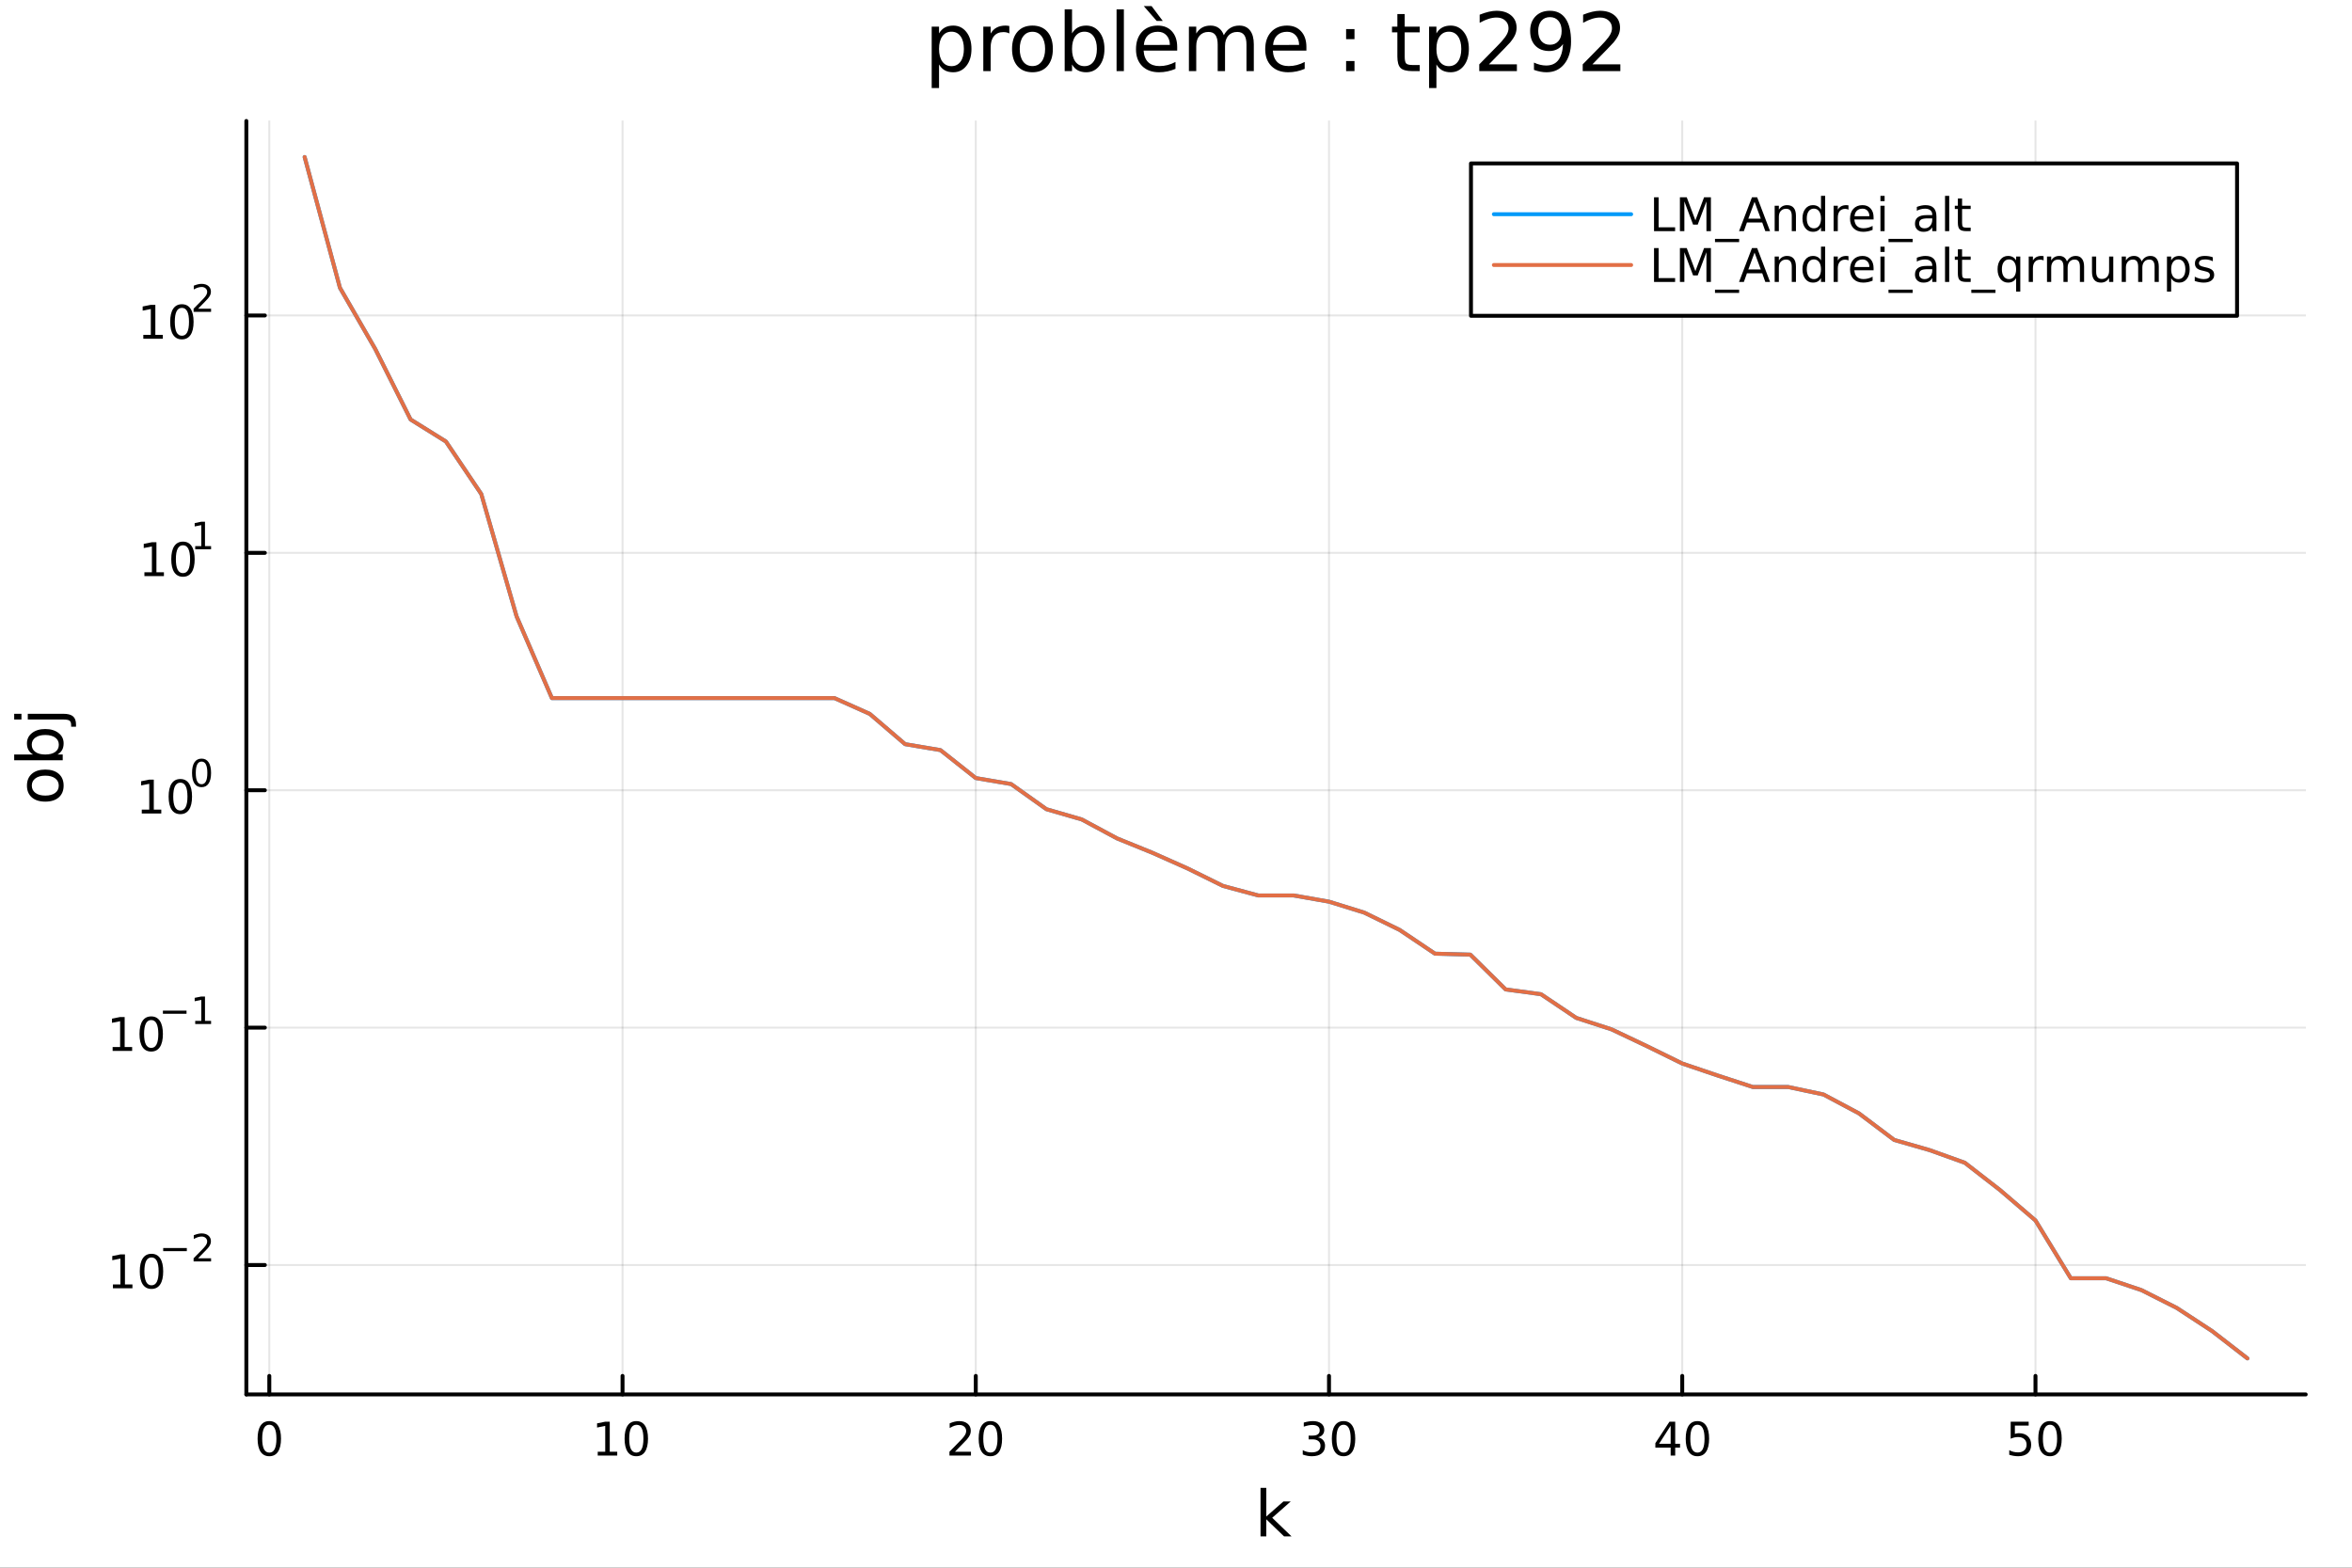<?xml version="1.0" encoding="utf-8"?>
<svg xmlns="http://www.w3.org/2000/svg" xmlns:xlink="http://www.w3.org/1999/xlink" width="600" height="400" viewBox="0 0 2400 1600">
<rect x="0" y="0" width="2400" height="1600" fill="#333333" stroke="none"/>
<defs>
  <clipPath id="clip010">
    <rect x="0" y="0" width="2400" height="1600"/>
  </clipPath>
</defs>
<path clip-path="url(#clip010)" d="M0 1600 L2400 1600 L2400 0 L0 0  Z" fill="#ffffff" fill-rule="evenodd" fill-opacity="1"/>
<defs>
  <clipPath id="clip011">
    <rect x="480" y="0" width="1681" height="1600"/>
  </clipPath>
</defs>
<path clip-path="url(#clip010)" d="M251.372 1423.18 L2352.76 1423.18 L2352.76 123.472 L251.372 123.472  Z" fill="#ffffff" fill-rule="evenodd" fill-opacity="1"/>
<defs>
  <clipPath id="clip012">
    <rect x="251" y="123" width="2102" height="1301"/>
  </clipPath>
</defs>
<polyline clip-path="url(#clip012)" style="stroke:#000000; stroke-linecap:round; stroke-linejoin:round; stroke-width:2; stroke-opacity:0.1; fill:none" points="274.801,1423.18 274.801,123.472 "/>
<polyline clip-path="url(#clip012)" style="stroke:#000000; stroke-linecap:round; stroke-linejoin:round; stroke-width:2; stroke-opacity:0.1; fill:none" points="635.244,1423.18 635.244,123.472 "/>
<polyline clip-path="url(#clip012)" style="stroke:#000000; stroke-linecap:round; stroke-linejoin:round; stroke-width:2; stroke-opacity:0.1; fill:none" points="995.687,1423.18 995.687,123.472 "/>
<polyline clip-path="url(#clip012)" style="stroke:#000000; stroke-linecap:round; stroke-linejoin:round; stroke-width:2; stroke-opacity:0.1; fill:none" points="1356.13,1423.18 1356.13,123.472 "/>
<polyline clip-path="url(#clip012)" style="stroke:#000000; stroke-linecap:round; stroke-linejoin:round; stroke-width:2; stroke-opacity:0.1; fill:none" points="1716.57,1423.18 1716.57,123.472 "/>
<polyline clip-path="url(#clip012)" style="stroke:#000000; stroke-linecap:round; stroke-linejoin:round; stroke-width:2; stroke-opacity:0.1; fill:none" points="2077.02,1423.18 2077.02,123.472 "/>
<polyline clip-path="url(#clip010)" style="stroke:#000000; stroke-linecap:round; stroke-linejoin:round; stroke-width:4; stroke-opacity:1; fill:none" points="251.372,1423.18 2352.76,1423.18 "/>
<polyline clip-path="url(#clip010)" style="stroke:#000000; stroke-linecap:round; stroke-linejoin:round; stroke-width:4; stroke-opacity:1; fill:none" points="274.801,1423.18 274.801,1404.28 "/>
<polyline clip-path="url(#clip010)" style="stroke:#000000; stroke-linecap:round; stroke-linejoin:round; stroke-width:4; stroke-opacity:1; fill:none" points="635.244,1423.18 635.244,1404.28 "/>
<polyline clip-path="url(#clip010)" style="stroke:#000000; stroke-linecap:round; stroke-linejoin:round; stroke-width:4; stroke-opacity:1; fill:none" points="995.687,1423.18 995.687,1404.28 "/>
<polyline clip-path="url(#clip010)" style="stroke:#000000; stroke-linecap:round; stroke-linejoin:round; stroke-width:4; stroke-opacity:1; fill:none" points="1356.13,1423.18 1356.13,1404.28 "/>
<polyline clip-path="url(#clip010)" style="stroke:#000000; stroke-linecap:round; stroke-linejoin:round; stroke-width:4; stroke-opacity:1; fill:none" points="1716.57,1423.18 1716.57,1404.28 "/>
<polyline clip-path="url(#clip010)" style="stroke:#000000; stroke-linecap:round; stroke-linejoin:round; stroke-width:4; stroke-opacity:1; fill:none" points="2077.02,1423.18 2077.02,1404.28 "/>
<path clip-path="url(#clip010)" d="M274.801 1454.1 Q271.19 1454.1 269.361 1457.66 Q267.556 1461.2 267.556 1468.33 Q267.556 1475.44 269.361 1479.01 Q271.19 1482.55 274.801 1482.55 Q278.435 1482.55 280.241 1479.01 Q282.069 1475.44 282.069 1468.33 Q282.069 1461.2 280.241 1457.66 Q278.435 1454.1 274.801 1454.1 M274.801 1450.39 Q280.611 1450.39 283.667 1455 Q286.745 1459.58 286.745 1468.33 Q286.745 1477.06 283.667 1481.67 Q280.611 1486.25 274.801 1486.25 Q268.991 1486.25 265.912 1481.67 Q262.857 1477.06 262.857 1468.33 Q262.857 1459.58 265.912 1455 Q268.991 1450.39 274.801 1450.39 Z" fill="#000000" fill-rule="nonzero" fill-opacity="1" /><path clip-path="url(#clip010)" d="M609.932 1481.64 L617.571 1481.64 L617.571 1455.28 L609.261 1456.95 L609.261 1452.69 L617.524 1451.02 L622.2 1451.02 L622.2 1481.64 L629.839 1481.64 L629.839 1485.58 L609.932 1485.58 L609.932 1481.64 Z" fill="#000000" fill-rule="nonzero" fill-opacity="1" /><path clip-path="url(#clip010)" d="M649.283 1454.1 Q645.672 1454.1 643.844 1457.66 Q642.038 1461.2 642.038 1468.33 Q642.038 1475.44 643.844 1479.01 Q645.672 1482.55 649.283 1482.55 Q652.918 1482.55 654.723 1479.01 Q656.552 1475.44 656.552 1468.33 Q656.552 1461.2 654.723 1457.66 Q652.918 1454.1 649.283 1454.1 M649.283 1450.39 Q655.094 1450.39 658.149 1455 Q661.228 1459.58 661.228 1468.33 Q661.228 1477.06 658.149 1481.67 Q655.094 1486.25 649.283 1486.25 Q643.473 1486.25 640.395 1481.67 Q637.339 1477.06 637.339 1468.33 Q637.339 1459.58 640.395 1455 Q643.473 1450.39 649.283 1450.39 Z" fill="#000000" fill-rule="nonzero" fill-opacity="1" /><path clip-path="url(#clip010)" d="M974.461 1481.64 L990.78 1481.64 L990.78 1485.58 L968.836 1485.58 L968.836 1481.64 Q971.498 1478.89 976.081 1474.26 Q980.687 1469.61 981.868 1468.27 Q984.113 1465.74 984.993 1464.01 Q985.896 1462.25 985.896 1460.56 Q985.896 1457.8 983.951 1456.07 Q982.03 1454.33 978.928 1454.33 Q976.729 1454.33 974.275 1455.09 Q971.845 1455.86 969.067 1457.41 L969.067 1452.69 Q971.891 1451.55 974.345 1450.97 Q976.799 1450.39 978.836 1450.39 Q984.206 1450.39 987.4 1453.08 Q990.595 1455.77 990.595 1460.26 Q990.595 1462.39 989.785 1464.31 Q988.998 1466.2 986.891 1468.8 Q986.312 1469.47 983.211 1472.69 Q980.109 1475.88 974.461 1481.64 Z" fill="#000000" fill-rule="nonzero" fill-opacity="1" /><path clip-path="url(#clip010)" d="M1010.59 1454.1 Q1006.98 1454.1 1005.15 1457.66 Q1003.35 1461.2 1003.35 1468.33 Q1003.35 1475.44 1005.15 1479.01 Q1006.98 1482.55 1010.59 1482.55 Q1014.23 1482.55 1016.03 1479.01 Q1017.86 1475.44 1017.86 1468.33 Q1017.86 1461.2 1016.03 1457.66 Q1014.23 1454.1 1010.59 1454.1 M1010.59 1450.39 Q1016.4 1450.39 1019.46 1455 Q1022.54 1459.58 1022.54 1468.33 Q1022.54 1477.06 1019.46 1481.67 Q1016.4 1486.25 1010.59 1486.25 Q1004.78 1486.25 1001.71 1481.67 Q998.65 1477.06 998.65 1468.33 Q998.65 1459.58 1001.71 1455 Q1004.78 1450.39 1010.59 1450.39 Z" fill="#000000" fill-rule="nonzero" fill-opacity="1" /><path clip-path="url(#clip010)" d="M1344.97 1466.95 Q1348.33 1467.66 1350.2 1469.93 Q1352.1 1472.2 1352.1 1475.53 Q1352.1 1480.65 1348.58 1483.45 Q1345.07 1486.25 1338.58 1486.25 Q1336.41 1486.25 1334.09 1485.81 Q1331.8 1485.39 1329.35 1484.54 L1329.35 1480.02 Q1331.29 1481.16 1333.61 1481.74 Q1335.92 1482.32 1338.45 1482.32 Q1342.84 1482.32 1345.14 1480.58 Q1347.45 1478.84 1347.45 1475.53 Q1347.45 1472.48 1345.3 1470.77 Q1343.17 1469.03 1339.35 1469.03 L1335.32 1469.03 L1335.32 1465.19 L1339.53 1465.19 Q1342.98 1465.19 1344.81 1463.82 Q1346.64 1462.43 1346.64 1459.84 Q1346.64 1457.18 1344.74 1455.77 Q1342.87 1454.33 1339.35 1454.33 Q1337.43 1454.33 1335.23 1454.75 Q1333.03 1455.16 1330.39 1456.04 L1330.39 1451.88 Q1333.05 1451.14 1335.37 1450.77 Q1337.7 1450.39 1339.76 1450.39 Q1345.09 1450.39 1348.19 1452.83 Q1351.29 1455.23 1351.29 1459.35 Q1351.29 1462.22 1349.65 1464.21 Q1348.01 1466.18 1344.97 1466.95 Z" fill="#000000" fill-rule="nonzero" fill-opacity="1" /><path clip-path="url(#clip010)" d="M1370.97 1454.1 Q1367.36 1454.1 1365.53 1457.66 Q1363.72 1461.2 1363.72 1468.33 Q1363.72 1475.44 1365.53 1479.01 Q1367.36 1482.55 1370.97 1482.55 Q1374.6 1482.55 1376.41 1479.01 Q1378.24 1475.44 1378.24 1468.33 Q1378.24 1461.2 1376.41 1457.66 Q1374.6 1454.1 1370.97 1454.1 M1370.97 1450.39 Q1376.78 1450.39 1379.83 1455 Q1382.91 1459.58 1382.91 1468.33 Q1382.91 1477.06 1379.83 1481.67 Q1376.78 1486.25 1370.97 1486.25 Q1365.16 1486.25 1362.08 1481.67 Q1359.02 1477.06 1359.02 1468.33 Q1359.02 1459.58 1362.08 1455 Q1365.16 1450.39 1370.97 1450.39 Z" fill="#000000" fill-rule="nonzero" fill-opacity="1" /><path clip-path="url(#clip010)" d="M1704.75 1455.09 L1692.94 1473.54 L1704.75 1473.54 L1704.75 1455.09 M1703.52 1451.02 L1709.4 1451.02 L1709.4 1473.54 L1714.33 1473.54 L1714.33 1477.43 L1709.4 1477.43 L1709.4 1485.58 L1704.75 1485.58 L1704.75 1477.43 L1689.14 1477.43 L1689.14 1472.92 L1703.52 1451.02 Z" fill="#000000" fill-rule="nonzero" fill-opacity="1" /><path clip-path="url(#clip010)" d="M1732.06 1454.1 Q1728.45 1454.1 1726.62 1457.66 Q1724.81 1461.2 1724.81 1468.33 Q1724.81 1475.44 1726.62 1479.01 Q1728.45 1482.55 1732.06 1482.55 Q1735.69 1482.55 1737.5 1479.01 Q1739.33 1475.44 1739.33 1468.33 Q1739.33 1461.2 1737.5 1457.66 Q1735.69 1454.1 1732.06 1454.1 M1732.06 1450.39 Q1737.87 1450.39 1740.93 1455 Q1744 1459.58 1744 1468.33 Q1744 1477.06 1740.93 1481.67 Q1737.87 1486.25 1732.06 1486.25 Q1726.25 1486.25 1723.17 1481.67 Q1720.12 1477.06 1720.12 1468.33 Q1720.12 1459.58 1723.17 1455 Q1726.25 1450.39 1732.06 1450.39 Z" fill="#000000" fill-rule="nonzero" fill-opacity="1" /><path clip-path="url(#clip010)" d="M2051.72 1451.02 L2070.07 1451.02 L2070.07 1454.96 L2056 1454.96 L2056 1463.43 Q2057.02 1463.08 2058.04 1462.92 Q2059.05 1462.73 2060.07 1462.73 Q2065.86 1462.73 2069.24 1465.9 Q2072.62 1469.08 2072.62 1474.49 Q2072.62 1480.07 2069.15 1483.17 Q2065.67 1486.25 2059.35 1486.25 Q2057.18 1486.25 2054.91 1485.88 Q2052.67 1485.51 2050.26 1484.77 L2050.26 1480.07 Q2052.34 1481.2 2054.56 1481.76 Q2056.79 1482.32 2059.26 1482.32 Q2063.27 1482.32 2065.6 1480.21 Q2067.94 1478.1 2067.94 1474.49 Q2067.94 1470.88 2065.6 1468.77 Q2063.27 1466.67 2059.26 1466.67 Q2057.39 1466.67 2055.51 1467.08 Q2053.66 1467.5 2051.72 1468.38 L2051.72 1451.02 Z" fill="#000000" fill-rule="nonzero" fill-opacity="1" /><path clip-path="url(#clip010)" d="M2091.83 1454.1 Q2088.22 1454.1 2086.39 1457.66 Q2084.59 1461.2 2084.59 1468.33 Q2084.59 1475.44 2086.39 1479.01 Q2088.22 1482.55 2091.83 1482.55 Q2095.47 1482.55 2097.27 1479.01 Q2099.1 1475.44 2099.1 1468.33 Q2099.1 1461.2 2097.27 1457.66 Q2095.47 1454.1 2091.83 1454.1 M2091.83 1450.39 Q2097.64 1450.39 2100.7 1455 Q2103.78 1459.58 2103.78 1468.33 Q2103.78 1477.06 2100.7 1481.67 Q2097.64 1486.25 2091.83 1486.25 Q2086.02 1486.25 2082.94 1481.67 Q2079.89 1477.06 2079.89 1468.33 Q2079.89 1459.58 2082.94 1455 Q2086.02 1450.39 2091.83 1450.39 Z" fill="#000000" fill-rule="nonzero" fill-opacity="1" /><path clip-path="url(#clip010)" d="M1286.25 1518.52 L1292.13 1518.52 L1292.13 1547.77 L1309.61 1532.4 L1317.09 1532.4 L1298.18 1549.07 L1317.88 1568.04 L1310.24 1568.04 L1292.13 1550.63 L1292.13 1568.04 L1286.25 1568.04 L1286.25 1518.52 Z" fill="#000000" fill-rule="nonzero" fill-opacity="1" /><polyline clip-path="url(#clip012)" style="stroke:#000000; stroke-linecap:round; stroke-linejoin:round; stroke-width:2; stroke-opacity:0.1; fill:none" points="251.372,1291.1 2352.76,1291.1 "/>
<polyline clip-path="url(#clip012)" style="stroke:#000000; stroke-linecap:round; stroke-linejoin:round; stroke-width:2; stroke-opacity:0.1; fill:none" points="251.372,1048.82 2352.76,1048.82 "/>
<polyline clip-path="url(#clip012)" style="stroke:#000000; stroke-linecap:round; stroke-linejoin:round; stroke-width:2; stroke-opacity:0.1; fill:none" points="251.372,806.535 2352.76,806.535 "/>
<polyline clip-path="url(#clip012)" style="stroke:#000000; stroke-linecap:round; stroke-linejoin:round; stroke-width:2; stroke-opacity:0.1; fill:none" points="251.372,564.252 2352.76,564.252 "/>
<polyline clip-path="url(#clip012)" style="stroke:#000000; stroke-linecap:round; stroke-linejoin:round; stroke-width:2; stroke-opacity:0.1; fill:none" points="251.372,321.969 2352.76,321.969 "/>
<polyline clip-path="url(#clip010)" style="stroke:#000000; stroke-linecap:round; stroke-linejoin:round; stroke-width:4; stroke-opacity:1; fill:none" points="251.372,1423.18 251.372,123.472 "/>
<polyline clip-path="url(#clip010)" style="stroke:#000000; stroke-linecap:round; stroke-linejoin:round; stroke-width:4; stroke-opacity:1; fill:none" points="251.372,1291.1 270.27,1291.1 "/>
<polyline clip-path="url(#clip010)" style="stroke:#000000; stroke-linecap:round; stroke-linejoin:round; stroke-width:4; stroke-opacity:1; fill:none" points="251.372,1048.82 270.27,1048.82 "/>
<polyline clip-path="url(#clip010)" style="stroke:#000000; stroke-linecap:round; stroke-linejoin:round; stroke-width:4; stroke-opacity:1; fill:none" points="251.372,806.535 270.27,806.535 "/>
<polyline clip-path="url(#clip010)" style="stroke:#000000; stroke-linecap:round; stroke-linejoin:round; stroke-width:4; stroke-opacity:1; fill:none" points="251.372,564.252 270.27,564.252 "/>
<polyline clip-path="url(#clip010)" style="stroke:#000000; stroke-linecap:round; stroke-linejoin:round; stroke-width:4; stroke-opacity:1; fill:none" points="251.372,321.969 270.27,321.969 "/>
<path clip-path="url(#clip010)" d="M115.232 1310.89 L122.871 1310.89 L122.871 1284.53 L114.561 1286.2 L114.561 1281.94 L122.825 1280.27 L127.501 1280.27 L127.501 1310.89 L135.14 1310.89 L135.14 1314.83 L115.232 1314.83 L115.232 1310.89 Z" fill="#000000" fill-rule="nonzero" fill-opacity="1" /><path clip-path="url(#clip010)" d="M154.584 1283.35 Q150.973 1283.35 149.144 1286.91 Q147.339 1290.45 147.339 1297.58 Q147.339 1304.69 149.144 1308.26 Q150.973 1311.8 154.584 1311.8 Q158.218 1311.8 160.024 1308.26 Q161.852 1304.69 161.852 1297.58 Q161.852 1290.45 160.024 1286.91 Q158.218 1283.35 154.584 1283.35 M154.584 1279.64 Q160.394 1279.64 163.45 1284.25 Q166.528 1288.83 166.528 1297.58 Q166.528 1306.31 163.45 1310.92 Q160.394 1315.5 154.584 1315.5 Q148.774 1315.5 145.695 1310.92 Q142.64 1306.31 142.64 1297.58 Q142.64 1288.83 145.695 1284.25 Q148.774 1279.64 154.584 1279.64 Z" fill="#000000" fill-rule="nonzero" fill-opacity="1" /><path clip-path="url(#clip010)" d="M166.528 1273.75 L190.64 1273.75 L190.64 1276.94 L166.528 1276.94 L166.528 1273.75 Z" fill="#000000" fill-rule="nonzero" fill-opacity="1" /><path clip-path="url(#clip010)" d="M202.113 1284.22 L215.372 1284.22 L215.372 1287.42 L197.542 1287.42 L197.542 1284.22 Q199.705 1281.98 203.429 1278.22 Q207.172 1274.44 208.131 1273.35 Q209.956 1271.3 210.67 1269.89 Q211.404 1268.46 211.404 1267.09 Q211.404 1264.85 209.824 1263.44 Q208.263 1262.03 205.743 1262.03 Q203.956 1262.03 201.962 1262.65 Q199.987 1263.27 197.73 1264.53 L197.73 1260.69 Q200.025 1259.77 202.019 1259.3 Q204.012 1258.83 205.667 1258.83 Q210.031 1258.83 212.626 1261.01 Q215.222 1263.19 215.222 1266.84 Q215.222 1268.57 214.563 1270.13 Q213.924 1271.68 212.212 1273.78 Q211.742 1274.33 209.222 1276.94 Q206.702 1279.54 202.113 1284.22 Z" fill="#000000" fill-rule="nonzero" fill-opacity="1" /><path clip-path="url(#clip010)" d="M114.931 1068.61 L122.57 1068.61 L122.57 1042.25 L114.26 1043.91 L114.26 1039.65 L122.524 1037.99 L127.2 1037.99 L127.2 1068.61 L134.839 1068.61 L134.839 1072.55 L114.931 1072.55 L114.931 1068.61 Z" fill="#000000" fill-rule="nonzero" fill-opacity="1" /><path clip-path="url(#clip010)" d="M154.283 1041.06 Q150.672 1041.06 148.843 1044.63 Q147.038 1048.17 147.038 1055.3 Q147.038 1062.41 148.843 1065.97 Q150.672 1069.51 154.283 1069.51 Q157.917 1069.51 159.723 1065.97 Q161.552 1062.41 161.552 1055.3 Q161.552 1048.17 159.723 1044.63 Q157.917 1041.06 154.283 1041.06 M154.283 1037.36 Q160.093 1037.36 163.149 1041.97 Q166.227 1046.55 166.227 1055.3 Q166.227 1064.03 163.149 1068.63 Q160.093 1073.22 154.283 1073.22 Q148.473 1073.22 145.394 1068.63 Q142.339 1064.03 142.339 1055.3 Q142.339 1046.55 145.394 1041.97 Q148.473 1037.36 154.283 1037.36 Z" fill="#000000" fill-rule="nonzero" fill-opacity="1" /><path clip-path="url(#clip010)" d="M166.227 1031.46 L190.339 1031.46 L190.339 1034.66 L166.227 1034.66 L166.227 1031.46 Z" fill="#000000" fill-rule="nonzero" fill-opacity="1" /><path clip-path="url(#clip010)" d="M199.197 1041.94 L205.404 1041.94 L205.404 1020.52 L198.652 1021.87 L198.652 1018.41 L205.366 1017.06 L209.166 1017.06 L209.166 1041.94 L215.372 1041.94 L215.372 1045.14 L199.197 1045.14 L199.197 1041.94 Z" fill="#000000" fill-rule="nonzero" fill-opacity="1" /><path clip-path="url(#clip010)" d="M144.667 826.328 L152.305 826.328 L152.305 799.962 L143.995 801.629 L143.995 797.37 L152.259 795.703 L156.935 795.703 L156.935 826.328 L164.574 826.328 L164.574 830.263 L144.667 830.263 L144.667 826.328 Z" fill="#000000" fill-rule="nonzero" fill-opacity="1" /><path clip-path="url(#clip010)" d="M184.018 798.782 Q180.407 798.782 178.578 802.347 Q176.773 805.888 176.773 813.018 Q176.773 820.124 178.578 823.689 Q180.407 827.231 184.018 827.231 Q187.652 827.231 189.458 823.689 Q191.287 820.124 191.287 813.018 Q191.287 805.888 189.458 802.347 Q187.652 798.782 184.018 798.782 M184.018 795.078 Q189.828 795.078 192.884 799.684 Q195.963 804.268 195.963 813.018 Q195.963 821.745 192.884 826.351 Q189.828 830.934 184.018 830.934 Q178.208 830.934 175.129 826.351 Q172.074 821.745 172.074 813.018 Q172.074 804.268 175.129 799.684 Q178.208 795.078 184.018 795.078 Z" fill="#000000" fill-rule="nonzero" fill-opacity="1" /><path clip-path="url(#clip010)" d="M205.667 777.274 Q202.733 777.274 201.248 780.17 Q199.781 783.048 199.781 788.841 Q199.781 794.615 201.248 797.511 Q202.733 800.389 205.667 800.389 Q208.62 800.389 210.087 797.511 Q211.573 794.615 211.573 788.841 Q211.573 783.048 210.087 780.17 Q208.62 777.274 205.667 777.274 M205.667 774.265 Q210.388 774.265 212.871 778.008 Q215.372 781.732 215.372 788.841 Q215.372 795.931 212.871 799.674 Q210.388 803.398 205.667 803.398 Q200.947 803.398 198.445 799.674 Q195.963 795.931 195.963 788.841 Q195.963 781.732 198.445 778.008 Q200.947 774.265 205.667 774.265 Z" fill="#000000" fill-rule="nonzero" fill-opacity="1" /><path clip-path="url(#clip010)" d="M147.356 584.045 L154.995 584.045 L154.995 557.679 L146.685 559.346 L146.685 555.086 L154.949 553.42 L159.624 553.42 L159.624 584.045 L167.263 584.045 L167.263 587.98 L147.356 587.98 L147.356 584.045 Z" fill="#000000" fill-rule="nonzero" fill-opacity="1" /><path clip-path="url(#clip010)" d="M186.708 556.498 Q183.097 556.498 181.268 560.063 Q179.462 563.605 179.462 570.735 Q179.462 577.841 181.268 581.406 Q183.097 584.947 186.708 584.947 Q190.342 584.947 192.147 581.406 Q193.976 577.841 193.976 570.735 Q193.976 563.605 192.147 560.063 Q190.342 556.498 186.708 556.498 M186.708 552.795 Q192.518 552.795 195.573 557.401 Q198.652 561.985 198.652 570.735 Q198.652 579.461 195.573 584.068 Q192.518 588.651 186.708 588.651 Q180.898 588.651 177.819 584.068 Q174.763 579.461 174.763 570.735 Q174.763 561.985 177.819 557.401 Q180.898 552.795 186.708 552.795 Z" fill="#000000" fill-rule="nonzero" fill-opacity="1" /><path clip-path="url(#clip010)" d="M199.197 557.372 L205.404 557.372 L205.404 535.95 L198.652 537.304 L198.652 533.844 L205.366 532.489 L209.166 532.489 L209.166 557.372 L215.372 557.372 L215.372 560.569 L199.197 560.569 L199.197 557.372 Z" fill="#000000" fill-rule="nonzero" fill-opacity="1" /><path clip-path="url(#clip010)" d="M146.246 341.761 L153.885 341.761 L153.885 315.396 L145.575 317.062 L145.575 312.803 L153.839 311.137 L158.515 311.137 L158.515 341.761 L166.154 341.761 L166.154 345.697 L146.246 345.697 L146.246 341.761 Z" fill="#000000" fill-rule="nonzero" fill-opacity="1" /><path clip-path="url(#clip010)" d="M185.598 314.215 Q181.987 314.215 180.158 317.78 Q178.353 321.322 178.353 328.451 Q178.353 335.558 180.158 339.123 Q181.987 342.664 185.598 342.664 Q189.232 342.664 191.038 339.123 Q192.867 335.558 192.867 328.451 Q192.867 321.322 191.038 317.78 Q189.232 314.215 185.598 314.215 M185.598 310.512 Q191.408 310.512 194.464 315.118 Q197.542 319.701 197.542 328.451 Q197.542 337.178 194.464 341.785 Q191.408 346.368 185.598 346.368 Q179.788 346.368 176.709 341.785 Q173.654 337.178 173.654 328.451 Q173.654 319.701 176.709 315.118 Q179.788 310.512 185.598 310.512 Z" fill="#000000" fill-rule="nonzero" fill-opacity="1" /><path clip-path="url(#clip010)" d="M202.113 315.089 L215.372 315.089 L215.372 318.286 L197.542 318.286 L197.542 315.089 Q199.705 312.851 203.429 309.089 Q207.172 305.309 208.131 304.218 Q209.956 302.168 210.67 300.757 Q211.404 299.328 211.404 297.955 Q211.404 295.717 209.824 294.306 Q208.263 292.896 205.743 292.896 Q203.956 292.896 201.962 293.516 Q199.987 294.137 197.73 295.397 L197.73 291.56 Q200.025 290.639 202.019 290.169 Q204.012 289.698 205.667 289.698 Q210.031 289.698 212.626 291.88 Q215.222 294.062 215.222 297.71 Q215.222 299.441 214.563 301.002 Q213.924 302.544 212.212 304.651 Q211.742 305.196 209.222 307.81 Q206.702 310.406 202.113 315.089 Z" fill="#000000" fill-rule="nonzero" fill-opacity="1" /><path clip-path="url(#clip010)" d="M32.462 801.797 Q32.462 806.507 36.154 809.244 Q39.815 811.982 46.212 811.982 Q52.609 811.982 56.302 809.276 Q59.962 806.539 59.962 801.797 Q59.962 797.118 56.27 794.381 Q52.578 791.643 46.212 791.643 Q39.878 791.643 36.186 794.381 Q32.462 797.118 32.462 801.797 M27.497 801.797 Q27.497 794.158 32.462 789.797 Q37.427 785.437 46.212 785.437 Q54.965 785.437 59.962 789.797 Q64.927 794.158 64.927 801.797 Q64.927 809.467 59.962 813.828 Q54.965 818.156 46.212 818.156 Q37.427 818.156 32.462 813.828 Q27.497 809.467 27.497 801.797 Z" fill="#000000" fill-rule="nonzero" fill-opacity="1" /><path clip-path="url(#clip010)" d="M46.212 750.139 Q39.751 750.139 36.09 752.812 Q32.398 755.454 32.398 760.101 Q32.398 764.748 36.09 767.422 Q39.751 770.064 46.212 770.064 Q52.673 770.064 56.365 767.422 Q60.026 764.748 60.026 760.101 Q60.026 755.454 56.365 752.812 Q52.673 750.139 46.212 750.139 M33.767 770.064 Q30.584 768.218 29.056 765.417 Q27.497 762.584 27.497 758.669 Q27.497 752.176 32.653 748.134 Q37.809 744.06 46.212 744.06 Q54.615 744.06 59.771 748.134 Q64.927 752.176 64.927 758.669 Q64.927 762.584 63.399 765.417 Q61.84 768.218 58.657 770.064 L64.004 770.064 L64.004 775.952 L14.479 775.952 L14.479 770.064 L33.767 770.064 Z" fill="#000000" fill-rule="nonzero" fill-opacity="1" /><path clip-path="url(#clip010)" d="M28.356 734.352 L28.356 728.495 L64.641 728.495 Q71.452 728.495 74.508 731.105 Q77.563 733.684 77.563 739.445 L77.563 741.673 L72.598 741.673 L72.598 740.113 Q72.598 736.771 71.038 735.561 Q69.51 734.352 64.641 734.352 L28.356 734.352 M14.479 734.352 L14.479 728.495 L21.895 728.495 L21.895 734.352 L14.479 734.352 Z" fill="#000000" fill-rule="nonzero" fill-opacity="1" /><path clip-path="url(#clip010)" d="M958.203 65.77 L958.203 89.833 L950.709 89.833 L950.709 27.206 L958.203 27.206 L958.203 34.092 Q960.553 30.041 964.117 28.097 Q967.723 26.112 972.705 26.112 Q980.969 26.112 986.114 32.675 Q991.299 39.237 991.299 49.931 Q991.299 60.626 986.114 67.188 Q980.969 73.751 972.705 73.751 Q967.723 73.751 964.117 71.806 Q960.553 69.821 958.203 65.77 M983.562 49.931 Q983.562 41.708 980.159 37.05 Q976.797 32.35 970.882 32.35 Q964.968 32.35 961.565 37.05 Q958.203 41.708 958.203 49.931 Q958.203 58.155 961.565 62.854 Q964.968 67.512 970.882 67.512 Q976.797 67.512 980.159 62.854 Q983.562 58.155 983.562 49.931 Z" fill="#000000" fill-rule="nonzero" fill-opacity="1" /><path clip-path="url(#clip010)" d="M1029.94 34.173 Q1028.69 33.444 1027.19 33.12 Q1025.73 32.756 1023.95 32.756 Q1017.63 32.756 1014.23 36.888 Q1010.86 40.979 1010.86 48.676 L1010.86 72.576 L1003.37 72.576 L1003.37 27.206 L1010.86 27.206 L1010.86 34.254 Q1013.21 30.122 1016.98 28.138 Q1020.75 26.112 1026.14 26.112 Q1026.91 26.112 1027.84 26.234 Q1028.77 26.315 1029.9 26.517 L1029.94 34.173 Z" fill="#000000" fill-rule="nonzero" fill-opacity="1" /><path clip-path="url(#clip010)" d="M1053.52 32.431 Q1047.53 32.431 1044.04 37.131 Q1040.56 41.789 1040.56 49.931 Q1040.56 58.074 1044 62.773 Q1047.48 67.431 1053.52 67.431 Q1059.48 67.431 1062.96 62.732 Q1066.44 58.033 1066.44 49.931 Q1066.44 41.87 1062.96 37.171 Q1059.48 32.431 1053.52 32.431 M1053.52 26.112 Q1063.24 26.112 1068.79 32.431 Q1074.34 38.751 1074.34 49.931 Q1074.34 61.071 1068.79 67.431 Q1063.24 73.751 1053.52 73.751 Q1043.76 73.751 1038.21 67.431 Q1032.7 61.071 1032.7 49.931 Q1032.7 38.751 1038.21 32.431 Q1043.76 26.112 1053.52 26.112 Z" fill="#000000" fill-rule="nonzero" fill-opacity="1" /><path clip-path="url(#clip010)" d="M1119.27 49.931 Q1119.27 41.708 1115.86 37.05 Q1112.5 32.35 1106.59 32.35 Q1100.67 32.35 1097.27 37.05 Q1093.91 41.708 1093.91 49.931 Q1093.91 58.155 1097.27 62.854 Q1100.67 67.512 1106.59 67.512 Q1112.5 67.512 1115.86 62.854 Q1119.27 58.155 1119.27 49.931 M1093.91 34.092 Q1096.26 30.041 1099.82 28.097 Q1103.43 26.112 1108.41 26.112 Q1116.67 26.112 1121.82 32.675 Q1127 39.237 1127 49.931 Q1127 60.626 1121.82 67.188 Q1116.67 73.751 1108.41 73.751 Q1103.43 73.751 1099.82 71.806 Q1096.26 69.821 1093.91 65.77 L1093.91 72.576 L1086.41 72.576 L1086.41 9.544 L1093.91 9.544 L1093.91 34.092 Z" fill="#000000" fill-rule="nonzero" fill-opacity="1" /><path clip-path="url(#clip010)" d="M1139.36 9.544 L1146.81 9.544 L1146.81 72.576 L1139.36 72.576 L1139.36 9.544 Z" fill="#000000" fill-rule="nonzero" fill-opacity="1" /><path clip-path="url(#clip010)" d="M1201.22 48.028 L1201.22 51.673 L1166.95 51.673 Q1167.43 59.37 1171.56 63.421 Q1175.74 67.431 1183.15 67.431 Q1187.44 67.431 1191.45 66.378 Q1195.51 65.325 1199.47 63.218 L1199.47 70.267 Q1195.46 71.968 1191.25 72.86 Q1187.04 73.751 1182.7 73.751 Q1171.85 73.751 1165.49 67.431 Q1159.17 61.112 1159.17 50.337 Q1159.17 39.197 1165.16 32.675 Q1171.2 26.112 1181.41 26.112 Q1190.56 26.112 1195.87 32.026 Q1201.22 37.9 1201.22 48.028 M1193.76 45.84 Q1193.68 39.723 1190.32 36.077 Q1187 32.431 1181.49 32.431 Q1175.25 32.431 1171.48 35.956 Q1167.76 39.48 1167.19 45.88 L1193.76 45.84 M1175.09 6.222 L1186.51 21.373 L1180.31 21.373 L1167.11 6.222 L1175.09 6.222 Z" fill="#000000" fill-rule="nonzero" fill-opacity="1" /><path clip-path="url(#clip010)" d="M1248.77 35.915 Q1251.57 30.892 1255.46 28.502 Q1259.35 26.112 1264.61 26.112 Q1271.7 26.112 1275.55 31.095 Q1279.4 36.037 1279.4 45.192 L1279.4 72.576 L1271.91 72.576 L1271.91 45.435 Q1271.91 38.913 1269.6 35.753 Q1267.29 32.594 1262.55 32.594 Q1256.75 32.594 1253.39 36.442 Q1250.03 40.29 1250.03 46.934 L1250.03 72.576 L1242.54 72.576 L1242.54 45.435 Q1242.54 38.873 1240.23 35.753 Q1237.92 32.594 1233.1 32.594 Q1227.39 32.594 1224.02 36.482 Q1220.66 40.331 1220.66 46.934 L1220.66 72.576 L1213.17 72.576 L1213.17 27.206 L1220.66 27.206 L1220.66 34.254 Q1223.21 30.082 1226.78 28.097 Q1230.34 26.112 1235.24 26.112 Q1240.19 26.112 1243.63 28.624 Q1247.11 31.135 1248.77 35.915 Z" fill="#000000" fill-rule="nonzero" fill-opacity="1" /><path clip-path="url(#clip010)" d="M1333.07 48.028 L1333.07 51.673 L1298.8 51.673 Q1299.29 59.37 1303.42 63.421 Q1307.59 67.431 1315.01 67.431 Q1319.3 67.431 1323.31 66.378 Q1327.36 65.325 1331.33 63.218 L1331.33 70.267 Q1327.32 71.968 1323.11 72.86 Q1318.9 73.751 1314.56 73.751 Q1303.7 73.751 1297.34 67.431 Q1291.03 61.112 1291.03 50.337 Q1291.03 39.197 1297.02 32.675 Q1303.06 26.112 1313.26 26.112 Q1322.42 26.112 1327.73 32.026 Q1333.07 37.9 1333.07 48.028 M1325.62 45.84 Q1325.54 39.723 1322.18 36.077 Q1318.86 32.431 1313.35 32.431 Q1307.11 32.431 1303.34 35.956 Q1299.61 39.48 1299.05 45.88 L1325.62 45.84 Z" fill="#000000" fill-rule="nonzero" fill-opacity="1" /><path clip-path="url(#clip010)" d="M1373.58 62.287 L1382.13 62.287 L1382.13 72.576 L1373.58 72.576 L1373.58 62.287 M1373.58 29.677 L1382.13 29.677 L1382.13 39.966 L1373.58 39.966 L1373.58 29.677 Z" fill="#000000" fill-rule="nonzero" fill-opacity="1" /><path clip-path="url(#clip010)" d="M1433.37 14.324 L1433.37 27.206 L1448.73 27.206 L1448.73 32.999 L1433.37 32.999 L1433.37 57.628 Q1433.37 63.178 1434.87 64.758 Q1436.41 66.338 1441.07 66.338 L1448.73 66.338 L1448.73 72.576 L1441.07 72.576 Q1432.44 72.576 1429.16 69.376 Q1425.88 66.135 1425.88 57.628 L1425.88 32.999 L1420.41 32.999 L1420.41 27.206 L1425.88 27.206 L1425.88 14.324 L1433.37 14.324 Z" fill="#000000" fill-rule="nonzero" fill-opacity="1" /><path clip-path="url(#clip010)" d="M1465.74 65.77 L1465.74 89.833 L1458.25 89.833 L1458.25 27.206 L1465.74 27.206 L1465.74 34.092 Q1468.09 30.041 1471.66 28.097 Q1475.26 26.112 1480.24 26.112 Q1488.51 26.112 1493.65 32.675 Q1498.84 39.237 1498.84 49.931 Q1498.84 60.626 1493.65 67.188 Q1488.51 73.751 1480.24 73.751 Q1475.26 73.751 1471.66 71.806 Q1468.09 69.821 1465.74 65.77 M1491.1 49.931 Q1491.1 41.708 1487.7 37.05 Q1484.33 32.35 1478.42 32.35 Q1472.51 32.35 1469.1 37.05 Q1465.74 41.708 1465.74 49.931 Q1465.74 58.155 1469.1 62.854 Q1472.51 67.512 1478.42 67.512 Q1484.33 67.512 1487.7 62.854 Q1491.1 58.155 1491.1 49.931 Z" fill="#000000" fill-rule="nonzero" fill-opacity="1" /><path clip-path="url(#clip010)" d="M1519.29 65.689 L1547.85 65.689 L1547.85 72.576 L1509.45 72.576 L1509.45 65.689 Q1514.11 60.869 1522.13 52.767 Q1530.19 44.625 1532.26 42.275 Q1536.19 37.86 1537.73 34.822 Q1539.31 31.743 1539.31 28.786 Q1539.31 23.965 1535.9 20.927 Q1532.54 17.889 1527.11 17.889 Q1523.26 17.889 1518.97 19.226 Q1514.72 20.562 1509.86 23.276 L1509.86 15.013 Q1514.8 13.028 1519.09 12.015 Q1523.39 11.002 1526.95 11.002 Q1536.35 11.002 1541.94 15.701 Q1547.53 20.4 1547.53 28.259 Q1547.53 31.986 1546.11 35.348 Q1544.73 38.67 1541.05 43.207 Q1540.03 44.382 1534.61 50.013 Q1529.18 55.603 1519.29 65.689 Z" fill="#000000" fill-rule="nonzero" fill-opacity="1" /><path clip-path="url(#clip010)" d="M1565.27 71.32 L1565.27 63.867 Q1568.35 65.325 1571.51 66.095 Q1574.67 66.864 1577.71 66.864 Q1585.81 66.864 1590.06 61.436 Q1594.36 55.967 1594.96 44.868 Q1592.62 48.352 1589.01 50.215 Q1585.4 52.078 1581.03 52.078 Q1571.96 52.078 1566.65 46.61 Q1561.38 41.1 1561.38 31.581 Q1561.38 22.264 1566.89 16.633 Q1572.4 11.002 1581.56 11.002 Q1592.05 11.002 1597.56 19.064 Q1603.11 27.084 1603.11 42.397 Q1603.11 56.697 1596.3 65.244 Q1589.54 73.751 1578.07 73.751 Q1574.99 73.751 1571.83 73.143 Q1568.67 72.535 1565.27 71.32 M1581.56 45.678 Q1587.07 45.678 1590.27 41.911 Q1593.51 38.143 1593.51 31.581 Q1593.51 25.059 1590.27 21.292 Q1587.07 17.484 1581.56 17.484 Q1576.05 17.484 1572.81 21.292 Q1569.61 25.059 1569.61 31.581 Q1569.61 38.143 1572.81 41.911 Q1576.05 45.678 1581.56 45.678 Z" fill="#000000" fill-rule="nonzero" fill-opacity="1" /><path clip-path="url(#clip010)" d="M1624.86 65.689 L1653.42 65.689 L1653.42 72.576 L1615.02 72.576 L1615.02 65.689 Q1619.68 60.869 1627.7 52.767 Q1635.76 44.625 1637.82 42.275 Q1641.75 37.86 1643.29 34.822 Q1644.87 31.743 1644.87 28.786 Q1644.87 23.965 1641.47 20.927 Q1638.11 17.889 1632.68 17.889 Q1628.83 17.889 1624.54 19.226 Q1620.28 20.562 1615.42 23.276 L1615.42 15.013 Q1620.36 13.028 1624.66 12.015 Q1628.95 11.002 1632.52 11.002 Q1641.91 11.002 1647.5 15.701 Q1653.1 20.4 1653.1 28.259 Q1653.1 31.986 1651.68 35.348 Q1650.3 38.67 1646.61 43.207 Q1645.6 44.382 1640.17 50.013 Q1634.74 55.603 1624.86 65.689 Z" fill="#000000" fill-rule="nonzero" fill-opacity="1" /><polyline clip-path="url(#clip012)" style="stroke:#009af9; stroke-linecap:round; stroke-linejoin:round; stroke-width:4; stroke-opacity:1; fill:none" points="310.845,160.256 346.89,293.756 382.934,356.233 418.978,428.148 455.023,450.619 491.067,504.162 527.111,629.07 563.156,712.491 599.2,712.491 635.244,712.491 671.288,712.491 707.333,712.491 743.377,712.491 779.421,712.491 815.466,712.491 851.51,712.491 887.554,728.63 923.599,759.51 959.643,765.567 995.687,794.108 1031.73,800.207 1067.78,825.876 1103.82,836.332 1139.86,855.692 1175.91,870.352 1211.95,886.419 1248,904.218 1284.04,913.926 1320.09,913.926 1356.13,920.252 1392.17,931.456 1428.22,949.1 1464.26,973.325 1500.31,974.295 1536.35,1009.81 1572.4,1014.69 1608.44,1038.89 1644.49,1050.6 1680.53,1067.72 1716.57,1085.43 1752.62,1097.65 1788.66,1109.42 1824.71,1109.42 1860.75,1117.06 1896.8,1136.27 1932.84,1163.43 1968.88,1173.8 2004.93,1186.73 2040.97,1214.68 2077.02,1245.62 2113.06,1304.61 2149.11,1304.61 2185.15,1316.7 2221.19,1334.89 2257.24,1358.51 2293.28,1386.4 "/>
<polyline clip-path="url(#clip012)" style="stroke:#e26f46; stroke-linecap:round; stroke-linejoin:round; stroke-width:4; stroke-opacity:1; fill:none" points="310.845,160.256 346.89,293.756 382.934,356.233 418.978,428.148 455.023,450.619 491.067,504.162 527.111,629.07 563.156,712.491 599.2,712.491 635.244,712.491 671.288,712.491 707.333,712.491 743.377,712.491 779.421,712.491 815.466,712.491 851.51,712.491 887.554,728.63 923.599,759.51 959.643,765.567 995.687,794.108 1031.73,800.207 1067.78,825.876 1103.82,836.332 1139.86,855.692 1175.91,870.352 1211.95,886.419 1248,904.218 1284.04,913.926 1320.09,913.926 1356.13,920.252 1392.17,931.456 1428.22,949.1 1464.26,973.325 1500.31,974.295 1536.35,1009.81 1572.4,1014.69 1608.44,1038.89 1644.49,1050.6 1680.53,1067.72 1716.57,1085.43 1752.62,1097.65 1788.66,1109.42 1824.71,1109.42 1860.75,1117.06 1896.8,1136.27 1932.84,1163.43 1968.88,1173.8 2004.93,1186.73 2040.97,1214.68 2077.02,1245.62 2113.06,1304.61 2149.11,1304.61 2185.15,1316.7 2221.19,1334.89 2257.24,1358.51 2293.28,1386.4 "/>
<path clip-path="url(#clip010)" d="M1501 322.316 L2282.71 322.316 L2282.71 166.796 L1501 166.796  Z" fill="#ffffff" fill-rule="evenodd" fill-opacity="1"/>
<polyline clip-path="url(#clip010)" style="stroke:#000000; stroke-linecap:round; stroke-linejoin:round; stroke-width:4; stroke-opacity:1; fill:none" points="1501,322.316 2282.71,322.316 2282.71,166.796 1501,166.796 1501,322.316 "/>
<polyline clip-path="url(#clip010)" style="stroke:#009af9; stroke-linecap:round; stroke-linejoin:round; stroke-width:4; stroke-opacity:1; fill:none" points="1524.35,218.636 1664.44,218.636 "/>
<path clip-path="url(#clip010)" d="M1687.79 201.356 L1692.47 201.356 L1692.47 231.981 L1709.29 231.981 L1709.29 235.916 L1687.79 235.916 L1687.79 201.356 Z" fill="#000000" fill-rule="nonzero" fill-opacity="1" /><path clip-path="url(#clip010)" d="M1714.2 201.356 L1721.17 201.356 L1729.99 224.874 L1738.85 201.356 L1745.82 201.356 L1745.82 235.916 L1741.26 235.916 L1741.26 205.569 L1732.35 229.272 L1727.65 229.272 L1718.74 205.569 L1718.74 235.916 L1714.2 235.916 L1714.2 201.356 Z" fill="#000000" fill-rule="nonzero" fill-opacity="1" /><path clip-path="url(#clip010)" d="M1774.62 243.786 L1774.62 247.096 L1749.99 247.096 L1749.99 243.786 L1774.62 243.786 Z" fill="#000000" fill-rule="nonzero" fill-opacity="1" /><path clip-path="url(#clip010)" d="M1790.36 205.962 L1784.02 223.161 L1796.72 223.161 L1790.36 205.962 M1787.72 201.356 L1793.02 201.356 L1806.19 235.916 L1801.33 235.916 L1798.18 227.05 L1782.6 227.05 L1779.46 235.916 L1774.53 235.916 L1787.72 201.356 Z" fill="#000000" fill-rule="nonzero" fill-opacity="1" /><path clip-path="url(#clip010)" d="M1832.6 220.268 L1832.6 235.916 L1828.34 235.916 L1828.34 220.407 Q1828.34 216.726 1826.91 214.897 Q1825.47 213.069 1822.6 213.069 Q1819.16 213.069 1817.16 215.268 Q1815.17 217.467 1815.17 221.263 L1815.17 235.916 L1810.89 235.916 L1810.89 209.99 L1815.17 209.99 L1815.17 214.018 Q1816.7 211.68 1818.76 210.522 Q1820.84 209.365 1823.55 209.365 Q1828.02 209.365 1830.31 212.143 Q1832.6 214.897 1832.6 220.268 Z" fill="#000000" fill-rule="nonzero" fill-opacity="1" /><path clip-path="url(#clip010)" d="M1858.16 213.925 L1858.16 199.897 L1862.42 199.897 L1862.42 235.916 L1858.16 235.916 L1858.16 232.027 Q1856.82 234.342 1854.76 235.476 Q1852.72 236.587 1849.85 236.587 Q1845.15 236.587 1842.19 232.837 Q1839.25 229.087 1839.25 222.976 Q1839.25 216.865 1842.19 213.115 Q1845.15 209.365 1849.85 209.365 Q1852.72 209.365 1854.76 210.499 Q1856.82 211.61 1858.16 213.925 M1843.65 222.976 Q1843.65 227.675 1845.57 230.36 Q1847.51 233.022 1850.89 233.022 Q1854.27 233.022 1856.22 230.36 Q1858.16 227.675 1858.16 222.976 Q1858.16 218.277 1856.22 215.615 Q1854.27 212.93 1850.89 212.93 Q1847.51 212.93 1845.57 215.615 Q1843.65 218.277 1843.65 222.976 Z" fill="#000000" fill-rule="nonzero" fill-opacity="1" /><path clip-path="url(#clip010)" d="M1886.21 213.971 Q1885.5 213.555 1884.64 213.37 Q1883.81 213.161 1882.79 213.161 Q1879.18 213.161 1877.23 215.522 Q1875.31 217.86 1875.31 222.258 L1875.31 235.916 L1871.03 235.916 L1871.03 209.99 L1875.31 209.99 L1875.31 214.018 Q1876.65 211.657 1878.81 210.522 Q1880.96 209.365 1884.04 209.365 Q1884.48 209.365 1885.01 209.434 Q1885.54 209.481 1886.19 209.596 L1886.21 213.971 Z" fill="#000000" fill-rule="nonzero" fill-opacity="1" /><path clip-path="url(#clip010)" d="M1911.82 221.888 L1911.82 223.971 L1892.23 223.971 Q1892.51 228.369 1894.87 230.684 Q1897.26 232.976 1901.49 232.976 Q1903.95 232.976 1906.24 232.374 Q1908.55 231.772 1910.82 230.569 L1910.82 234.596 Q1908.53 235.568 1906.12 236.078 Q1903.71 236.587 1901.24 236.587 Q1895.03 236.587 1891.4 232.976 Q1887.79 229.365 1887.79 223.207 Q1887.79 216.842 1891.21 213.115 Q1894.66 209.365 1900.5 209.365 Q1905.73 209.365 1908.76 212.745 Q1911.82 216.101 1911.82 221.888 M1907.56 220.638 Q1907.51 217.143 1905.59 215.059 Q1903.69 212.976 1900.54 212.976 Q1896.98 212.976 1894.83 214.99 Q1892.7 217.004 1892.37 220.661 L1907.56 220.638 Z" fill="#000000" fill-rule="nonzero" fill-opacity="1" /><path clip-path="url(#clip010)" d="M1918.81 209.99 L1923.07 209.99 L1923.07 235.916 L1918.81 235.916 L1918.81 209.99 M1918.81 199.897 L1923.07 199.897 L1923.07 205.291 L1918.81 205.291 L1918.81 199.897 Z" fill="#000000" fill-rule="nonzero" fill-opacity="1" /><path clip-path="url(#clip010)" d="M1951.68 243.786 L1951.68 247.096 L1927.05 247.096 L1927.05 243.786 L1951.68 243.786 Z" fill="#000000" fill-rule="nonzero" fill-opacity="1" /><path clip-path="url(#clip010)" d="M1967.46 222.883 Q1962.3 222.883 1960.31 224.064 Q1958.32 225.244 1958.32 228.092 Q1958.32 230.36 1959.8 231.703 Q1961.31 233.022 1963.88 233.022 Q1967.42 233.022 1969.55 230.522 Q1971.7 227.999 1971.7 223.832 L1971.7 222.883 L1967.46 222.883 M1975.96 221.124 L1975.96 235.916 L1971.7 235.916 L1971.7 231.981 Q1970.24 234.342 1968.07 235.476 Q1965.89 236.587 1962.74 236.587 Q1958.76 236.587 1956.4 234.365 Q1954.06 232.119 1954.06 228.369 Q1954.06 223.994 1956.98 221.772 Q1959.92 219.55 1965.73 219.55 L1971.7 219.55 L1971.7 219.133 Q1971.7 216.194 1969.76 214.596 Q1967.83 212.976 1964.34 212.976 Q1962.12 212.976 1960.01 213.508 Q1957.9 214.041 1955.96 215.106 L1955.96 211.17 Q1958.3 210.268 1960.5 209.828 Q1962.7 209.365 1964.78 209.365 Q1970.4 209.365 1973.18 212.282 Q1975.96 215.198 1975.96 221.124 Z" fill="#000000" fill-rule="nonzero" fill-opacity="1" /><path clip-path="url(#clip010)" d="M1984.73 199.897 L1988.99 199.897 L1988.99 235.916 L1984.73 235.916 L1984.73 199.897 Z" fill="#000000" fill-rule="nonzero" fill-opacity="1" /><path clip-path="url(#clip010)" d="M2002.12 202.629 L2002.12 209.99 L2010.89 209.99 L2010.89 213.3 L2002.12 213.3 L2002.12 227.374 Q2002.12 230.545 2002.97 231.448 Q2003.85 232.351 2006.52 232.351 L2010.89 232.351 L2010.89 235.916 L2006.52 235.916 Q2001.58 235.916 1999.71 234.087 Q1997.83 232.235 1997.83 227.374 L1997.83 213.3 L1994.71 213.3 L1994.71 209.99 L1997.83 209.99 L1997.83 202.629 L2002.12 202.629 Z" fill="#000000" fill-rule="nonzero" fill-opacity="1" /><polyline clip-path="url(#clip010)" style="stroke:#e26f46; stroke-linecap:round; stroke-linejoin:round; stroke-width:4; stroke-opacity:1; fill:none" points="1524.35,270.476 1664.44,270.476 "/>
<path clip-path="url(#clip010)" d="M1687.79 253.196 L1692.47 253.196 L1692.47 283.821 L1709.29 283.821 L1709.29 287.756 L1687.79 287.756 L1687.79 253.196 Z" fill="#000000" fill-rule="nonzero" fill-opacity="1" /><path clip-path="url(#clip010)" d="M1714.2 253.196 L1721.17 253.196 L1729.99 276.714 L1738.85 253.196 L1745.82 253.196 L1745.82 287.756 L1741.26 287.756 L1741.26 257.409 L1732.35 281.112 L1727.65 281.112 L1718.74 257.409 L1718.74 287.756 L1714.2 287.756 L1714.2 253.196 Z" fill="#000000" fill-rule="nonzero" fill-opacity="1" /><path clip-path="url(#clip010)" d="M1774.62 295.626 L1774.62 298.936 L1749.99 298.936 L1749.99 295.626 L1774.62 295.626 Z" fill="#000000" fill-rule="nonzero" fill-opacity="1" /><path clip-path="url(#clip010)" d="M1790.36 257.802 L1784.02 275.001 L1796.72 275.001 L1790.36 257.802 M1787.72 253.196 L1793.02 253.196 L1806.19 287.756 L1801.33 287.756 L1798.18 278.89 L1782.6 278.89 L1779.46 287.756 L1774.53 287.756 L1787.72 253.196 Z" fill="#000000" fill-rule="nonzero" fill-opacity="1" /><path clip-path="url(#clip010)" d="M1832.6 272.108 L1832.6 287.756 L1828.34 287.756 L1828.34 272.247 Q1828.34 268.566 1826.91 266.737 Q1825.47 264.909 1822.6 264.909 Q1819.16 264.909 1817.16 267.108 Q1815.17 269.307 1815.17 273.103 L1815.17 287.756 L1810.89 287.756 L1810.89 261.83 L1815.17 261.83 L1815.17 265.858 Q1816.7 263.52 1818.76 262.362 Q1820.84 261.205 1823.55 261.205 Q1828.02 261.205 1830.31 263.983 Q1832.6 266.737 1832.6 272.108 Z" fill="#000000" fill-rule="nonzero" fill-opacity="1" /><path clip-path="url(#clip010)" d="M1858.16 265.765 L1858.16 251.737 L1862.42 251.737 L1862.42 287.756 L1858.16 287.756 L1858.16 283.867 Q1856.82 286.182 1854.76 287.316 Q1852.72 288.427 1849.85 288.427 Q1845.15 288.427 1842.19 284.677 Q1839.25 280.927 1839.25 274.816 Q1839.25 268.705 1842.19 264.955 Q1845.15 261.205 1849.85 261.205 Q1852.72 261.205 1854.76 262.339 Q1856.82 263.45 1858.16 265.765 M1843.65 274.816 Q1843.65 279.515 1845.57 282.2 Q1847.51 284.862 1850.89 284.862 Q1854.27 284.862 1856.22 282.2 Q1858.16 279.515 1858.16 274.816 Q1858.16 270.117 1856.22 267.455 Q1854.27 264.77 1850.89 264.77 Q1847.51 264.77 1845.57 267.455 Q1843.65 270.117 1843.65 274.816 Z" fill="#000000" fill-rule="nonzero" fill-opacity="1" /><path clip-path="url(#clip010)" d="M1886.21 265.811 Q1885.5 265.395 1884.64 265.21 Q1883.81 265.001 1882.79 265.001 Q1879.18 265.001 1877.23 267.362 Q1875.31 269.7 1875.31 274.098 L1875.31 287.756 L1871.03 287.756 L1871.03 261.83 L1875.31 261.83 L1875.31 265.858 Q1876.65 263.497 1878.81 262.362 Q1880.96 261.205 1884.04 261.205 Q1884.48 261.205 1885.01 261.274 Q1885.54 261.321 1886.19 261.436 L1886.21 265.811 Z" fill="#000000" fill-rule="nonzero" fill-opacity="1" /><path clip-path="url(#clip010)" d="M1911.82 273.728 L1911.82 275.811 L1892.23 275.811 Q1892.51 280.209 1894.87 282.524 Q1897.26 284.816 1901.49 284.816 Q1903.95 284.816 1906.24 284.214 Q1908.55 283.612 1910.82 282.409 L1910.82 286.436 Q1908.53 287.408 1906.12 287.918 Q1903.71 288.427 1901.24 288.427 Q1895.03 288.427 1891.4 284.816 Q1887.79 281.205 1887.79 275.047 Q1887.79 268.682 1891.21 264.955 Q1894.66 261.205 1900.5 261.205 Q1905.73 261.205 1908.76 264.585 Q1911.82 267.941 1911.82 273.728 M1907.56 272.478 Q1907.51 268.983 1905.59 266.899 Q1903.69 264.816 1900.54 264.816 Q1896.98 264.816 1894.83 266.83 Q1892.7 268.844 1892.37 272.501 L1907.56 272.478 Z" fill="#000000" fill-rule="nonzero" fill-opacity="1" /><path clip-path="url(#clip010)" d="M1918.81 261.83 L1923.07 261.83 L1923.07 287.756 L1918.81 287.756 L1918.81 261.83 M1918.81 251.737 L1923.07 251.737 L1923.07 257.131 L1918.81 257.131 L1918.81 251.737 Z" fill="#000000" fill-rule="nonzero" fill-opacity="1" /><path clip-path="url(#clip010)" d="M1951.68 295.626 L1951.68 298.936 L1927.05 298.936 L1927.05 295.626 L1951.68 295.626 Z" fill="#000000" fill-rule="nonzero" fill-opacity="1" /><path clip-path="url(#clip010)" d="M1967.46 274.723 Q1962.3 274.723 1960.31 275.904 Q1958.32 277.084 1958.32 279.932 Q1958.32 282.2 1959.8 283.543 Q1961.31 284.862 1963.88 284.862 Q1967.42 284.862 1969.55 282.362 Q1971.7 279.839 1971.7 275.672 L1971.7 274.723 L1967.46 274.723 M1975.96 272.964 L1975.96 287.756 L1971.7 287.756 L1971.7 283.821 Q1970.24 286.182 1968.07 287.316 Q1965.89 288.427 1962.74 288.427 Q1958.76 288.427 1956.4 286.205 Q1954.06 283.959 1954.06 280.209 Q1954.06 275.834 1956.98 273.612 Q1959.92 271.39 1965.73 271.39 L1971.7 271.39 L1971.7 270.973 Q1971.7 268.034 1969.76 266.436 Q1967.83 264.816 1964.34 264.816 Q1962.12 264.816 1960.01 265.348 Q1957.9 265.881 1955.96 266.946 L1955.96 263.01 Q1958.3 262.108 1960.5 261.668 Q1962.7 261.205 1964.78 261.205 Q1970.4 261.205 1973.18 264.122 Q1975.96 267.038 1975.96 272.964 Z" fill="#000000" fill-rule="nonzero" fill-opacity="1" /><path clip-path="url(#clip010)" d="M1984.73 251.737 L1988.99 251.737 L1988.99 287.756 L1984.73 287.756 L1984.73 251.737 Z" fill="#000000" fill-rule="nonzero" fill-opacity="1" /><path clip-path="url(#clip010)" d="M2002.12 254.469 L2002.12 261.83 L2010.89 261.83 L2010.89 265.14 L2002.12 265.14 L2002.12 279.214 Q2002.12 282.385 2002.97 283.288 Q2003.85 284.191 2006.52 284.191 L2010.89 284.191 L2010.89 287.756 L2006.52 287.756 Q2001.58 287.756 1999.71 285.927 Q1997.83 284.075 1997.83 279.214 L1997.83 265.14 L1994.71 265.14 L1994.71 261.83 L1997.83 261.83 L1997.83 254.469 L2002.12 254.469 Z" fill="#000000" fill-rule="nonzero" fill-opacity="1" /><path clip-path="url(#clip010)" d="M2036.19 295.626 L2036.19 298.936 L2011.56 298.936 L2011.56 295.626 L2036.19 295.626 Z" fill="#000000" fill-rule="nonzero" fill-opacity="1" /><path clip-path="url(#clip010)" d="M2042.74 274.816 Q2042.74 279.515 2044.66 282.2 Q2046.61 284.862 2049.99 284.862 Q2053.37 284.862 2055.31 282.2 Q2057.26 279.515 2057.26 274.816 Q2057.26 270.117 2055.31 267.455 Q2053.37 264.77 2049.99 264.77 Q2046.61 264.77 2044.66 267.455 Q2042.74 270.117 2042.74 274.816 M2057.26 283.867 Q2055.91 286.182 2053.85 287.316 Q2051.82 288.427 2048.95 288.427 Q2044.25 288.427 2041.28 284.677 Q2038.34 280.927 2038.34 274.816 Q2038.34 268.705 2041.28 264.955 Q2044.25 261.205 2048.95 261.205 Q2051.82 261.205 2053.85 262.339 Q2055.91 263.45 2057.26 265.765 L2057.26 261.83 L2061.51 261.83 L2061.51 297.617 L2057.26 297.617 L2057.26 283.867 Z" fill="#000000" fill-rule="nonzero" fill-opacity="1" /><path clip-path="url(#clip010)" d="M2085.31 265.811 Q2084.59 265.395 2083.74 265.21 Q2082.9 265.001 2081.89 265.001 Q2078.27 265.001 2076.33 267.362 Q2074.41 269.7 2074.41 274.098 L2074.41 287.756 L2070.13 287.756 L2070.13 261.83 L2074.41 261.83 L2074.41 265.858 Q2075.75 263.497 2077.9 262.362 Q2080.06 261.205 2083.14 261.205 Q2083.57 261.205 2084.11 261.274 Q2084.64 261.321 2085.29 261.436 L2085.31 265.811 Z" fill="#000000" fill-rule="nonzero" fill-opacity="1" /><path clip-path="url(#clip010)" d="M2109.13 266.807 Q2110.73 263.936 2112.95 262.571 Q2115.17 261.205 2118.18 261.205 Q2122.23 261.205 2124.43 264.052 Q2126.63 266.876 2126.63 272.108 L2126.63 287.756 L2122.35 287.756 L2122.35 272.247 Q2122.35 268.52 2121.03 266.714 Q2119.71 264.909 2117 264.909 Q2113.69 264.909 2111.77 267.108 Q2109.85 269.307 2109.85 273.103 L2109.85 287.756 L2105.57 287.756 L2105.57 272.247 Q2105.57 268.497 2104.25 266.714 Q2102.93 264.909 2100.17 264.909 Q2096.91 264.909 2094.99 267.131 Q2093.07 269.33 2093.07 273.103 L2093.07 287.756 L2088.78 287.756 L2088.78 261.83 L2093.07 261.83 L2093.07 265.858 Q2094.52 263.473 2096.56 262.339 Q2098.6 261.205 2101.4 261.205 Q2104.22 261.205 2106.19 262.64 Q2108.18 264.075 2109.13 266.807 Z" fill="#000000" fill-rule="nonzero" fill-opacity="1" /><path clip-path="url(#clip010)" d="M2134.69 277.524 L2134.69 261.83 L2138.95 261.83 L2138.95 277.362 Q2138.95 281.043 2140.38 282.895 Q2141.82 284.723 2144.69 284.723 Q2148.13 284.723 2150.13 282.524 Q2152.14 280.325 2152.14 276.529 L2152.14 261.83 L2156.4 261.83 L2156.4 287.756 L2152.14 287.756 L2152.14 283.774 Q2150.59 286.135 2148.53 287.293 Q2146.49 288.427 2143.78 288.427 Q2139.32 288.427 2137 285.649 Q2134.69 282.871 2134.69 277.524 M2145.4 261.205 L2145.4 261.205 Z" fill="#000000" fill-rule="nonzero" fill-opacity="1" /><path clip-path="url(#clip010)" d="M2185.36 266.807 Q2186.95 263.936 2189.18 262.571 Q2191.4 261.205 2194.41 261.205 Q2198.46 261.205 2200.66 264.052 Q2202.86 266.876 2202.86 272.108 L2202.86 287.756 L2198.57 287.756 L2198.57 272.247 Q2198.57 268.52 2197.25 266.714 Q2195.94 264.909 2193.23 264.909 Q2189.92 264.909 2188 267.108 Q2186.07 269.307 2186.07 273.103 L2186.07 287.756 L2181.79 287.756 L2181.79 272.247 Q2181.79 268.497 2180.47 266.714 Q2179.15 264.909 2176.4 264.909 Q2173.13 264.909 2171.21 267.131 Q2169.29 269.33 2169.29 273.103 L2169.29 287.756 L2165.01 287.756 L2165.01 261.83 L2169.29 261.83 L2169.29 265.858 Q2170.75 263.473 2172.79 262.339 Q2174.82 261.205 2177.63 261.205 Q2180.45 261.205 2182.42 262.64 Q2184.41 264.075 2185.36 266.807 Z" fill="#000000" fill-rule="nonzero" fill-opacity="1" /><path clip-path="url(#clip010)" d="M2215.47 283.867 L2215.47 297.617 L2211.19 297.617 L2211.19 261.83 L2215.47 261.83 L2215.47 265.765 Q2216.82 263.45 2218.85 262.339 Q2220.91 261.205 2223.76 261.205 Q2228.48 261.205 2231.42 264.955 Q2234.38 268.705 2234.38 274.816 Q2234.38 280.927 2231.42 284.677 Q2228.48 288.427 2223.76 288.427 Q2220.91 288.427 2218.85 287.316 Q2216.82 286.182 2215.47 283.867 M2229.96 274.816 Q2229.96 270.117 2228.02 267.455 Q2226.1 264.77 2222.72 264.77 Q2219.34 264.77 2217.39 267.455 Q2215.47 270.117 2215.47 274.816 Q2215.47 279.515 2217.39 282.2 Q2219.34 284.862 2222.72 284.862 Q2226.1 284.862 2228.02 282.2 Q2229.96 279.515 2229.96 274.816 Z" fill="#000000" fill-rule="nonzero" fill-opacity="1" /><path clip-path="url(#clip010)" d="M2257.97 262.594 L2257.97 266.622 Q2256.17 265.696 2254.22 265.233 Q2252.28 264.77 2250.19 264.77 Q2247.02 264.77 2245.43 265.742 Q2243.85 266.714 2243.85 268.659 Q2243.85 270.14 2244.99 270.997 Q2246.12 271.83 2249.55 272.594 L2251 272.918 Q2255.54 273.89 2257.44 275.672 Q2259.36 277.432 2259.36 280.603 Q2259.36 284.214 2256.49 286.321 Q2253.64 288.427 2248.64 288.427 Q2246.56 288.427 2244.29 288.01 Q2242.05 287.617 2239.55 286.807 L2239.55 282.409 Q2241.91 283.635 2244.2 284.26 Q2246.49 284.862 2248.74 284.862 Q2251.75 284.862 2253.37 283.844 Q2254.99 282.802 2254.99 280.927 Q2254.99 279.191 2253.81 278.265 Q2252.65 277.339 2248.69 276.483 L2247.21 276.135 Q2243.25 275.302 2241.49 273.589 Q2239.73 271.853 2239.73 268.844 Q2239.73 265.186 2242.32 263.196 Q2244.92 261.205 2249.69 261.205 Q2252.05 261.205 2254.13 261.552 Q2256.21 261.899 2257.97 262.594 Z" fill="#000000" fill-rule="nonzero" fill-opacity="1" /></svg>

